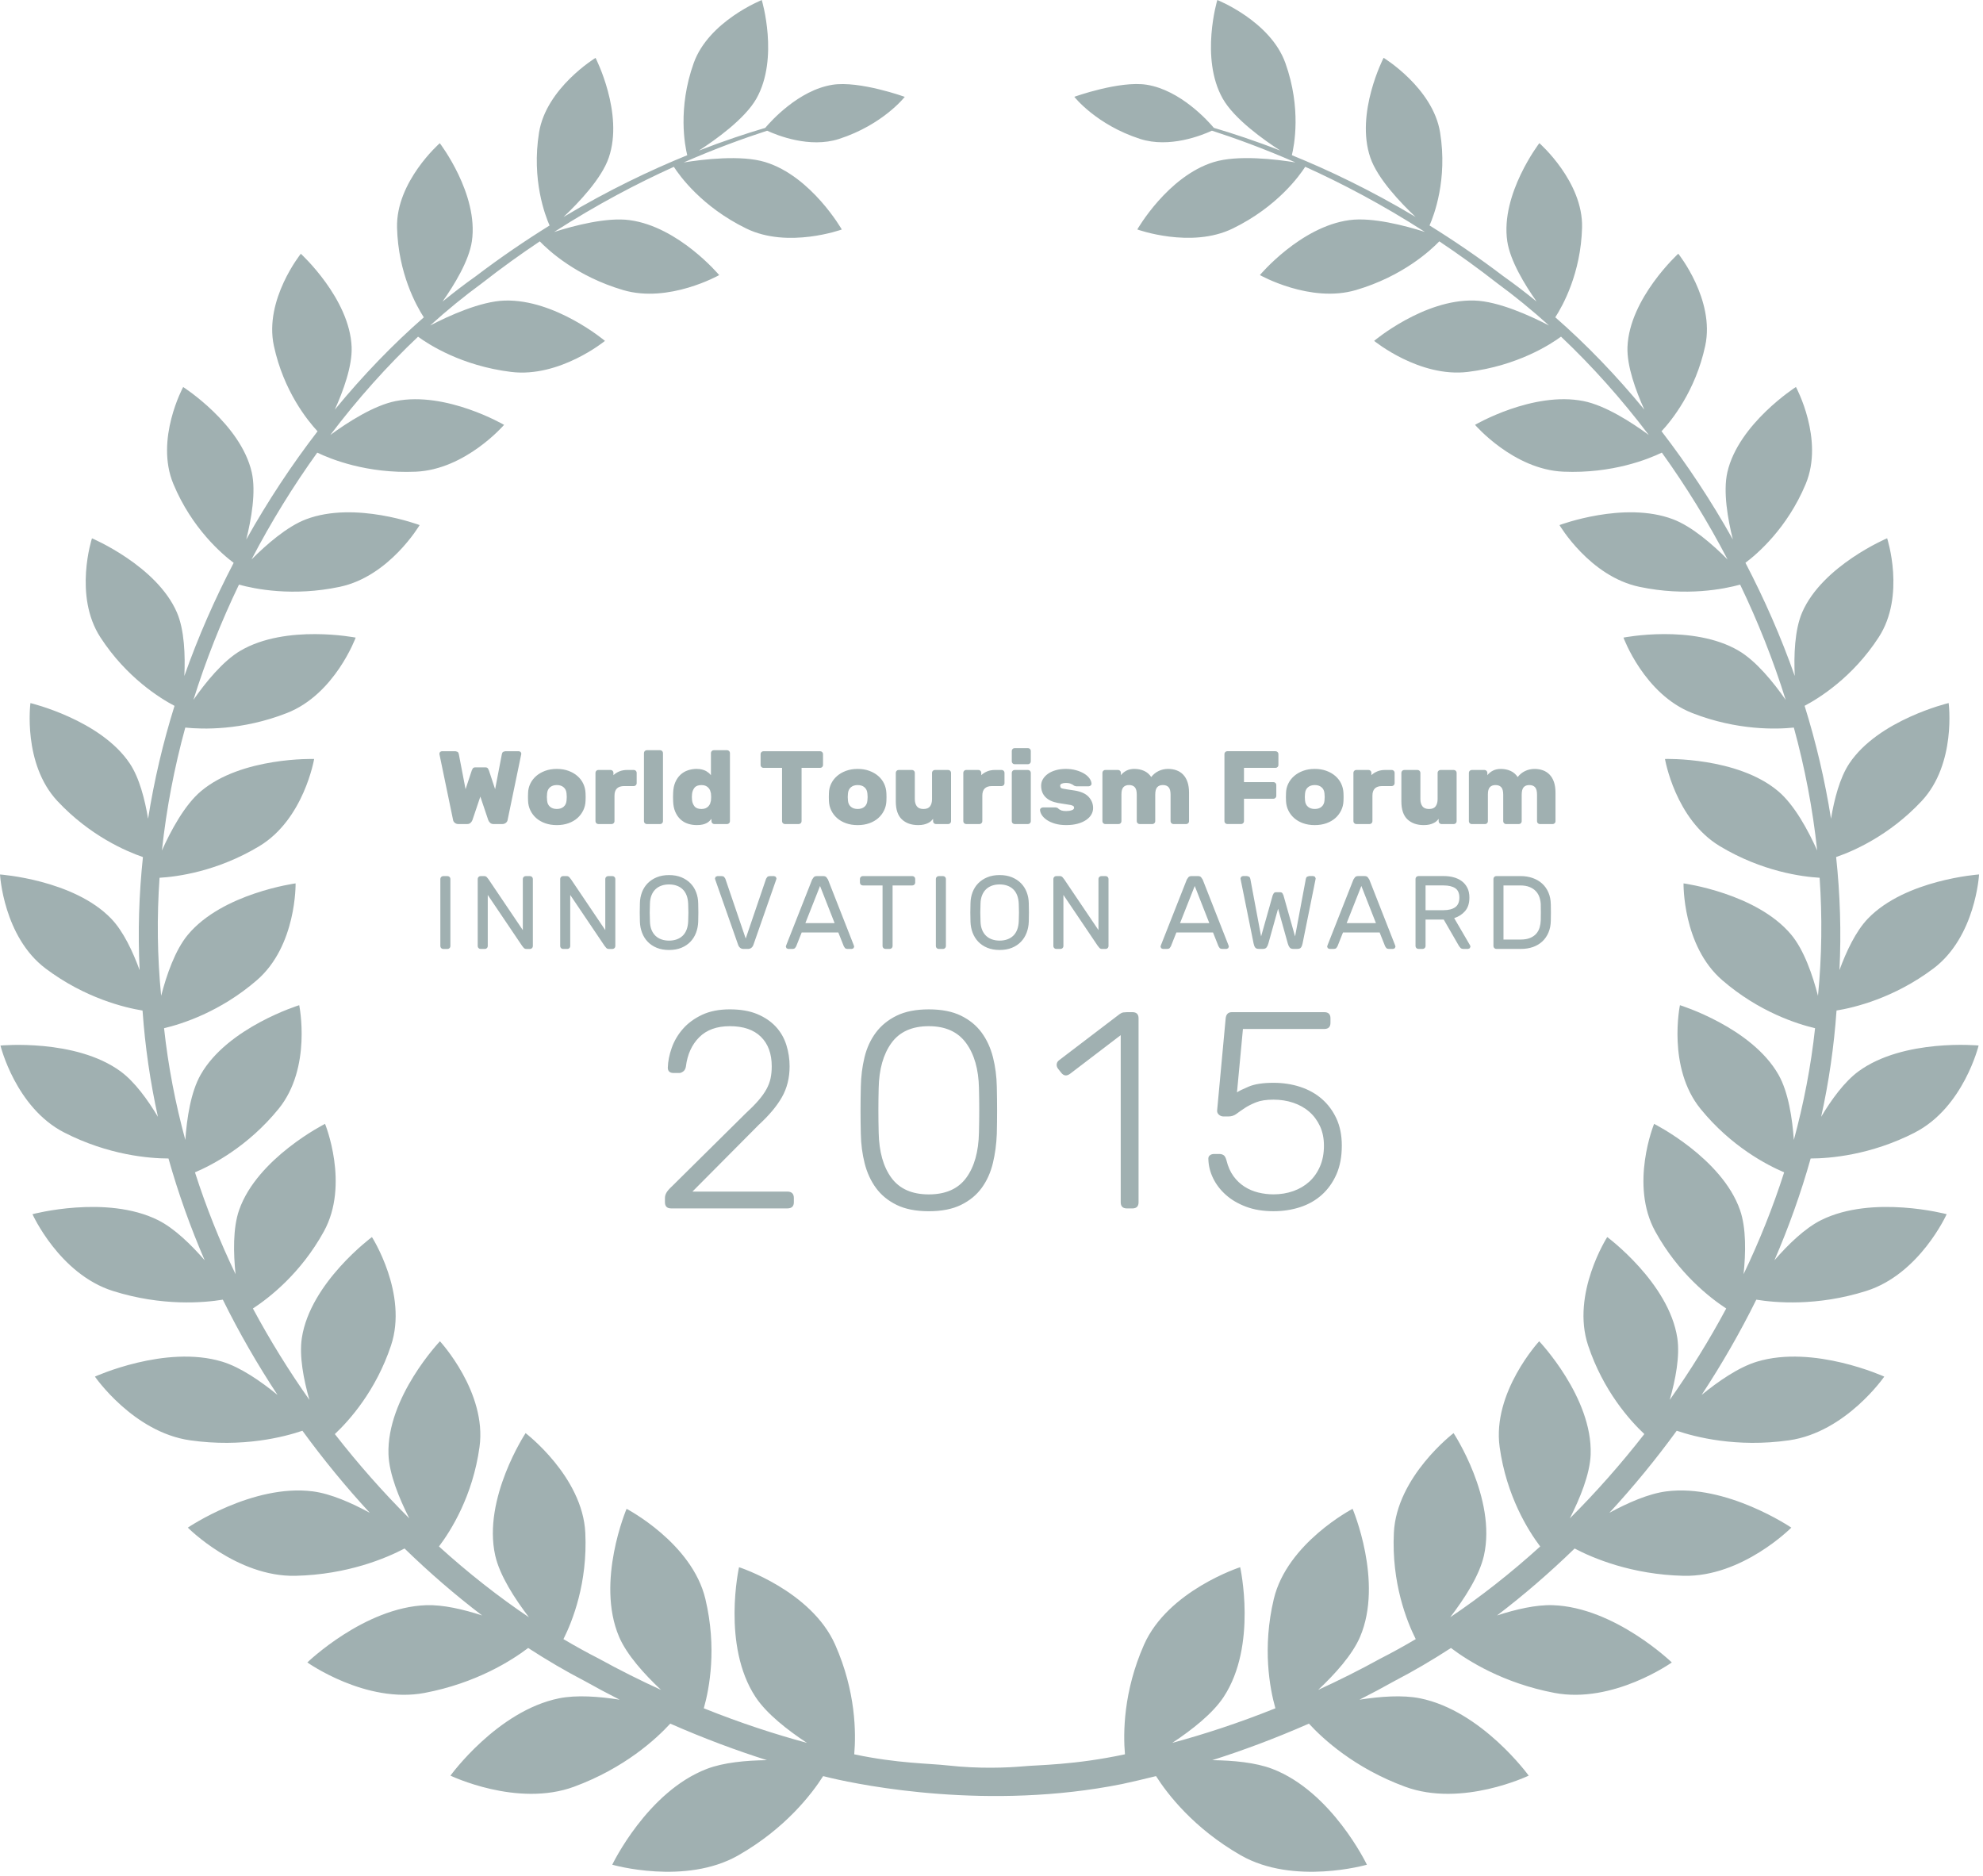 <svg width="167" height="158" viewBox="0 0 167 158" xmlns="http://www.w3.org/2000/svg"><title>world-tourism-forum-2015</title><desc>Created with Sketch.</desc><g fill="#A0B0B1"><path d="M161.27 95.365c4.086-2.096 5.361-7.32 5.361-7.32s-6.312-.604-10.114 2.174c-1.191.874-2.292 2.397-3.147 3.83.647-2.924 1.082-5.913 1.295-8.952 1.482-.239 4.829-1.035 8.154-3.533 3.567-2.678 3.849-7.925 3.849-7.925s-6.199.43-9.363 3.72c-1.024 1.066-1.824 2.78-2.394 4.337.16-3.212.054-6.395-.28-9.524 1.406-.481 4.46-1.787 7.194-4.706 2.955-3.152 2.282-8.261 2.282-8.261s-5.909 1.407-8.366 5.087c-.81 1.215-1.273 3.041-1.541 4.656-.513-3.246-1.263-6.426-2.224-9.51 1.187-.625 4.041-2.379 6.239-5.77 2.287-3.517.711-8.339.711-8.339s-5.449 2.302-7.158 6.248c-.633 1.471-.703 3.623-.622 5.347-1.166-3.307-2.569-6.491-4.153-9.53.973-.728 3.52-2.897 5.079-6.643 1.565-3.759-.826-8.163-.826-8.163s-4.838 3.094-5.774 7.177c-.374 1.646.037 3.967.463 5.668-1.816-3.244-3.838-6.298-6.007-9.116.819-.876 2.86-3.369 3.681-7.204.83-3.88-2.272-7.747-2.272-7.747s-4.115 3.761-4.277 7.851c-.063 1.609.71 3.712 1.418 5.276-2.377-2.888-4.898-5.501-7.498-7.773.629-.969 2.154-3.707 2.255-7.553.1-3.878-3.597-7.112-3.597-7.112s-3.288 4.288-2.702 8.26c.241 1.644 1.474 3.667 2.469 5.078-.928-.755-1.861-1.47-2.799-2.134-2.112-1.604-4.193-3.016-6.217-4.273.369-.833 1.531-3.855.891-7.828-.606-3.758-4.759-6.288-4.759-6.288s-2.402 4.663-1.116 8.406c.607 1.774 2.564 3.818 3.808 4.993-3.783-2.259-7.321-3.941-10.419-5.2.192-.77.824-3.935-.545-7.762-1.262-3.529-5.731-5.306-5.731-5.306s-1.466 4.885.449 8.291c.968 1.725 3.484 3.504 4.855 4.39-2.127-.829-4.016-1.448-5.597-1.916-.477-.566-2.804-3.17-5.649-3.628-2.277-.363-6.101 1.015-6.101 1.015s1.834 2.349 5.538 3.546c2.484.802 5.227-.312 6.052-.694 1.921.624 4.314 1.484 7.03 2.673-1.593-.258-4.843-.654-6.877-.029-3.888 1.198-6.439 5.675-6.439 5.675s4.526 1.637 8.041-.082c3.76-1.831 5.636-4.47 6.101-5.196 3.047 1.376 6.473 3.167 10.081 5.487-1.672-.531-4.425-1.257-6.358-.997-4.133.556-7.54 4.629-7.54 4.629s4.242 2.399 8.097 1.259c3.913-1.153 6.265-3.321 7.012-4.099 1.598 1.069 3.227 2.237 4.877 3.527 1.468 1.075 2.926 2.264 4.36 3.558-1.572-.815-4.253-2.038-6.277-2.1-4.26-.132-8.448 3.396-8.448 3.396s3.811 3.116 7.901 2.613c4.188-.513 6.97-2.328 7.838-2.968 2.587 2.444 5.076 5.223 7.39 8.278-1.455-1.067-3.665-2.492-5.504-2.854-4.258-.843-9.128 2.002-9.128 2.002s3.24 3.768 7.442 3.944c4.121.176 7.168-1.063 8.291-1.606 2.014 2.804 3.878 5.816 5.536 9.002-1.253-1.261-2.999-2.787-4.605-3.391-4.118-1.556-9.552.492-9.552.492s2.547 4.325 6.737 5.202c3.94.83 7.137.183 8.478-.188 1.491 3.102 2.787 6.35 3.836 9.708-1.023-1.471-2.482-3.276-3.973-4.148-3.842-2.251-9.689-1.098-9.689-1.098s1.744 4.772 5.789 6.352c3.805 1.489 7.14 1.373 8.559 1.224.923 3.363 1.589 6.827 1.966 10.352-.75-1.672-1.906-3.831-3.284-4.993-3.44-2.9-9.534-2.715-9.534-2.715s.855 5.083 4.624 7.347c3.567 2.146 6.962 2.575 8.399 2.657.224 3.276.192 6.6-.138 9.943-.45-1.74-1.176-3.859-2.254-5.149-2.912-3.491-9.069-4.32-9.069-4.32s-.1 5.251 3.262 8.154c3.094 2.676 6.329 3.693 7.815 4.041-.347 3.21-.958 6.354-1.788 9.411-.127-1.814-.46-4.034-1.294-5.497-2.266-3.992-8.298-5.851-8.298-5.851s-1.091 5.262 1.739 8.735c2.574 3.164 5.586 4.724 7.038 5.341-.946 2.95-2.095 5.815-3.418 8.575.186-1.777.23-3.886-.298-5.396-1.529-4.39-7.237-7.262-7.237-7.262s-2.087 5.104.103 9.068c1.947 3.529 4.601 5.585 5.971 6.481-1.438 2.683-3.034 5.255-4.758 7.696.486-1.702.871-3.682.639-5.209-.708-4.664-5.902-8.503-5.902-8.503s-3.063 4.782-1.609 9.131c1.272 3.815 3.508 6.31 4.734 7.458-1.979 2.537-4.081 4.915-6.274 7.101.853-1.681 1.695-3.73 1.753-5.388.165-4.804-4.335-9.527-4.335-9.527s-3.97 4.295-3.33 8.905c.573 4.139 2.417 7.056 3.416 8.376-2.461 2.23-5.004 4.229-7.578 5.96 1.196-1.56 2.469-3.522 2.842-5.207 1.07-4.801-2.559-10.298-2.559-10.298s-4.802 3.653-5.029 8.396c-.202 4.223 1.086 7.444 1.842 8.951-.989.584-1.977 1.132-2.965 1.634-1.792.987-3.542 1.859-5.251 2.641 1.409-1.321 2.882-2.952 3.529-4.469 1.979-4.65-.63-10.778-.63-10.778s-5.516 2.872-6.637 7.598c-.978 4.119-.34 7.518.135 9.2-3.133 1.257-6.054 2.201-8.681 2.911 1.643-1.087 3.395-2.459 4.318-3.858 2.867-4.342 1.397-10.935 1.397-10.935s-6.081 1.965-8.099 6.53c-1.744 3.948-1.759 7.444-1.604 9.227-4.3.916-7.31.888-8.59 1.014-1.331.114-3.656.22-6.332-.076-1.528-.174-4.243-.164-7.877-.938.155-1.783.143-5.279-1.604-9.227-2.016-4.564-8.098-6.53-8.098-6.53s-1.471 6.593 1.393 10.935c.923 1.399 2.677 2.771 4.321 3.858-2.627-.71-5.549-1.654-8.681-2.911.475-1.682 1.113-5.081.135-9.2-1.121-4.726-6.638-7.598-6.638-7.598s-2.609 6.128-.631 10.778c.648 1.516 2.122 3.148 3.53 4.469-1.709-.782-3.462-1.654-5.254-2.641-.985-.502-1.974-1.05-2.962-1.634.757-1.507 2.044-4.728 1.841-8.951-.225-4.743-5.029-8.396-5.029-8.396s-3.63 5.497-2.559 10.298c.375 1.685 1.646 3.647 2.841 5.209-2.572-1.733-5.116-3.731-7.577-5.962.998-1.32 2.844-4.237 3.414-8.376.643-4.61-3.332-8.905-3.332-8.905s-4.496 4.723-4.334 9.527c.058 1.658.901 3.709 1.754 5.389-2.194-2.186-4.295-4.565-6.271-7.1 1.223-1.15 3.459-3.644 4.73-7.46 1.453-4.349-1.606-9.131-1.606-9.131s-5.196 3.839-5.904 8.503c-.232 1.527.153 3.507.638 5.209-1.721-2.441-3.316-5.012-4.758-7.696 1.37-.896 4.028-2.952 5.971-6.481 2.189-3.964.103-9.068.103-9.068s-5.709 2.873-7.238 7.262c-.526 1.511-.483 3.619-.298 5.396-1.324-2.76-2.472-5.625-3.418-8.575 1.451-.617 4.463-2.177 7.038-5.341 2.829-3.473 1.741-8.735 1.741-8.735s-6.032 1.859-8.298 5.851c-.835 1.462-1.166 3.683-1.293 5.497-.833-3.057-1.444-6.201-1.791-9.411 1.486-.349 4.721-1.365 7.815-4.041 3.362-2.903 3.262-8.154 3.262-8.154s-6.157.829-9.066 4.32c-1.081 1.291-1.805 3.409-2.256 5.147-.331-3.34-.363-6.664-.135-9.94 1.436-.082 4.828-.512 8.395-2.657 3.768-2.264 4.624-7.347 4.624-7.347s-6.095-.185-9.534 2.715c-1.378 1.162-2.534 3.32-3.285 4.993.378-3.525 1.044-6.988 1.967-10.352 1.419.148 4.753.265 8.558-1.224 4.046-1.581 5.792-6.352 5.792-6.352s-5.849-1.153-9.695 1.098c-1.488.871-2.946 2.675-3.97 4.145 1.051-3.357 2.344-6.603 3.835-9.705 1.344.371 4.538 1.018 8.478.188 4.192-.877 6.737-5.202 6.737-5.202s-5.432-2.049-9.554-.492c-1.604.605-3.35 2.13-4.603 3.389 1.658-3.184 3.522-6.196 5.536-8.999 1.125.543 4.17 1.782 8.29 1.606 4.203-.176 7.443-3.944 7.443-3.944s-4.871-2.846-9.129-2.002c-1.836.362-4.045 1.786-5.504 2.854 2.314-3.056 4.804-5.834 7.39-8.277.868.639 3.65 2.454 7.837 2.967 4.091.503 7.903-2.613 7.903-2.613s-4.19-3.528-8.453-3.396c-2.019.062-4.701 1.284-6.272 2.1 1.432-1.294 2.89-2.483 4.361-3.558 1.646-1.29 3.275-2.457 4.875-3.527.749.778 3.1 2.946 7.013 4.099 3.852 1.14 8.095-1.259 8.095-1.259s-3.407-4.073-7.543-4.629c-1.929-.26-4.683.464-6.357.997 3.612-2.32 7.035-4.11 10.082-5.486.466.726 2.342 3.364 6.102 5.196 3.515 1.719 8.041.082 8.041.082s-2.552-4.476-6.44-5.675c-2.031-.625-5.281-.229-6.875.029 2.717-1.189 5.106-2.049 7.027-2.673.828.382 3.57 1.496 6.052.694 3.705-1.197 5.539-3.546 5.539-3.546s-3.825-1.378-6.099-1.015c-2.847.459-5.173 3.062-5.651 3.628-1.581.468-3.47 1.088-5.596 1.916 1.371-.884 3.885-2.664 4.856-4.39 1.917-3.406.448-8.291.448-8.291s-4.468 1.777-5.732 5.306c-1.368 3.827-.735 6.992-.545 7.762-3.095 1.259-6.635 2.941-10.415 5.198 1.241-1.172 3.2-3.217 3.805-4.99 1.286-3.742-1.113-8.406-1.113-8.406s-4.153 2.53-4.758 6.288c-.64 3.973.518 6.994.888 7.828-2.024 1.257-4.105 2.669-6.216 4.273-.939.664-1.872 1.38-2.8 2.134.995-1.411 2.229-3.434 2.472-5.078.585-3.972-2.702-8.26-2.702-8.26s-3.699 3.234-3.6 7.112c.1 3.846 1.626 6.584 2.254 7.553-2.599 2.272-5.123 4.885-7.495 7.773.706-1.565 1.479-3.668 1.416-5.276-.162-4.09-4.278-7.851-4.278-7.851s-3.104 3.866-2.271 7.747c.821 3.835 2.862 6.328 3.68 7.204-2.169 2.817-4.19 5.869-6.007 9.115.427-1.702.84-4.021.463-5.667-.933-4.083-5.774-7.177-5.774-7.177s-2.391 4.404-.825 8.163c1.559 3.746 4.105 5.915 5.078 6.643-1.584 3.039-2.987 6.223-4.153 9.53.08-1.723.01-3.876-.625-5.347-1.707-3.946-7.155-6.248-7.155-6.248s-1.574 4.822.71 8.339c2.199 3.392 5.051 5.145 6.242 5.77-.964 3.084-1.714 6.263-2.227 9.507-.267-1.614-.73-3.44-1.541-4.654-2.457-3.68-8.366-5.087-8.366-5.087s-.673 5.11 2.282 8.261c2.734 2.919 5.789 4.225 7.192 4.706-.332 3.13-.435 6.311-.278 9.524-.57-1.556-1.37-3.273-2.394-4.337-3.165-3.29-9.364-3.72-9.364-3.72s.283 5.248 3.848 7.925c3.325 2.498 6.674 3.293 8.155 3.533.213 3.039.651 6.028 1.296 8.952-.855-1.432-1.956-2.955-3.147-3.83-3.802-2.778-10.114-2.174-10.114-2.174s1.275 5.224 5.363 7.32c3.753 1.926 7.213 2.187 8.786 2.191.826 2.938 1.852 5.801 3.05 8.572-1.138-1.311-2.549-2.693-3.932-3.383-4.345-2.16-10.572-.499-10.572-.499s2.264 5.037 6.765 6.463c4.157 1.315 7.698.992 9.266.735 1.376 2.788 2.924 5.467 4.606 8.022-1.407-1.151-3.115-2.333-4.661-2.801-4.769-1.447-10.717 1.259-10.717 1.259s3.227 4.683 8.018 5.365c4.431.63 7.933-.288 9.457-.807 1.781 2.443 3.68 4.752 5.671 6.91-1.536-.834-3.284-1.607-4.786-1.802-5.066-.658-10.535 3.052-10.535 3.052s4.125 4.169 9.069 4.057c4.403-.102 7.665-1.501 9.182-2.299 2.114 2.055 4.303 3.942 6.532 5.638-1.581-.516-3.294-.913-4.706-.865-5.213.182-10.012 4.822-10.012 4.822s4.931 3.503 9.88 2.565c4.325-.821 7.31-2.715 8.716-3.783 1.579 1.023 3.16 1.953 4.741 2.772 1.001.561 1.989 1.088 2.967 1.583-1.744-.273-3.63-.414-5.101-.117-5.204 1.052-9.151 6.511-9.151 6.511s5.616 2.701 10.413.933c4.253-1.568 6.912-4.022 8.098-5.312 2.882 1.267 5.616 2.277 8.14 3.077-1.778.021-3.657.198-5.053.732-5.034 1.925-7.971 8.071-7.971 8.071s6.152 1.775 10.638-.801c3.957-2.269 6.164-5.155 7.122-6.659l.678.166c2.723.633 13.301 2.75 24.498.501.896-.195 1.847-.415 2.857-.667.958 1.503 3.165 4.389 7.122 6.659 4.486 2.576 10.637.801 10.637.801s-2.937-6.147-7.97-8.071c-1.396-.534-3.275-.711-5.053-.732 2.524-.8 5.258-1.81 8.14-3.077 1.186 1.291 3.845 3.745 8.098 5.312 4.796 1.767 10.412-.933 10.412-.933s-3.948-5.459-9.151-6.511c-1.471-.297-3.355-.156-5.104.117.981-.496 1.969-1.022 2.97-1.583 1.578-.82 3.165-1.749 4.738-2.772 1.406 1.065 4.393 2.962 8.718 3.783 4.949.938 9.88-2.565 9.88-2.565s-4.796-4.64-10.012-4.822c-1.411-.049-3.125.349-4.706.865 2.229-1.696 4.418-3.583 6.535-5.638 1.513.798 4.776 2.198 9.18 2.299 4.943.112 9.069-4.057 9.069-4.057s-5.469-3.71-10.535-3.052c-1.501.195-3.25.968-4.786 1.802 1.991-2.158 3.89-4.466 5.671-6.91 1.523.519 5.023 1.438 9.457.807 4.794-.682 8.02-5.365 8.02-5.365s-5.949-2.706-10.72-1.259c-1.548.468-3.254 1.651-4.661 2.801 1.682-2.555 3.227-5.234 4.606-8.022 1.569.257 5.108.58 9.264-.735 4.504-1.426 6.767-6.463 6.767-6.463s-6.23-1.661-10.572.499c-1.384.69-2.794 2.071-3.933 3.383 1.196-2.771 2.224-5.633 3.05-8.572 1.573-.004 5.034-.265 8.789-2.191"/><g><path d="M41.697 66.461l.569-2.962c.018-.088.053-.149.107-.184l.169-.053h1.165l.138.057.058.136-.009.07-1.148 5.538c-.012.082-.059.158-.142.228-.083.07-.184.105-.302.105h-.738c-.119 0-.215-.035-.289-.105-.074-.07-.126-.146-.156-.228l-.667-1.98-.667 1.98c-.03.082-.082.158-.156.228s-.171.105-.289.105h-.738c-.119 0-.219-.035-.302-.105-.083-.07-.13-.146-.142-.228l-1.148-5.538-.009-.07.058-.136.138-.057h1.165l.169.053c.053.035.089.096.107.184l.569 2.962.525-1.586.08-.158c.042-.064.116-.096.222-.096h.836c.107 0 .181.032.222.096l.08.158.525 1.586zm7.615.324l.009.337-.009.337c-.012.28-.077.543-.196.789-.119.245-.282.46-.489.644-.208.184-.458.329-.752.434-.294.105-.621.158-.983.158s-.689-.053-.983-.158c-.294-.105-.544-.25-.752-.434-.208-.184-.371-.399-.489-.644-.119-.245-.184-.508-.196-.789l-.009-.337.009-.337c.006-.28.068-.543.187-.789.119-.245.283-.46.494-.644.211-.184.463-.33.756-.438.294-.108.621-.162.983-.162s.689.054.983.162c.294.108.546.254.756.438.211.184.374.399.489.644.116.245.179.508.191.789zm-3.238.631c.018.222.099.396.245.521.145.126.337.188.574.188.237 0 .429-.063.574-.188.145-.126.227-.299.245-.521l.018-.298-.018-.298c-.018-.222-.099-.396-.245-.521-.145-.126-.337-.188-.574-.188-.237 0-.429.063-.574.188-.145.126-.227.299-.245.521l-.018.298.018.298zm7.304-2.576c.065 0 .122.023.169.07.047.047.071.102.071.166v.885c0 .064-.024.12-.071.166-.047.047-.104.07-.169.07h-.81c-.546 0-.818.269-.818.806v2.156c0 .064-.024.12-.071.166-.047.047-.104.07-.169.07h-1.121c-.065 0-.122-.023-.169-.07-.047-.047-.071-.102-.071-.166v-4.084c0-.064.024-.12.071-.166.047-.047.104-.07.169-.07h1.032c.065 0 .122.023.169.07.047.047.071.102.071.166v.202c.136-.129.301-.234.494-.315.193-.082.423-.123.689-.123h.534zm2.455 4.32c0 .064-.024.12-.071.166-.047.047-.104.07-.169.07h-1.121c-.065 0-.122-.023-.169-.07-.047-.047-.071-.102-.071-.166v-5.748c0-.064.024-.12.071-.166.047-.047.104-.07.169-.07h1.121c.065 0 .122.023.169.07.047.047.071.102.071.166v5.748zm2.847-4.408c.172 0 .323.018.454.053.13.035.243.079.338.131l.24.171.16.171v-1.866c0-.064.024-.12.071-.166.047-.047.104-.07.169-.07h1.121c.065 0 .122.023.169.07.047.047.071.102.071.166v5.748c0 .064-.024.12-.071.166-.047.047-.104.07-.169.07h-1.076c-.065 0-.122-.023-.169-.07-.047-.047-.071-.102-.071-.166v-.202l-.173.188c-.062.061-.139.117-.231.166-.092.05-.205.091-.338.123-.133.032-.298.048-.494.048-.267 0-.519-.039-.756-.118-.237-.079-.445-.202-.623-.368-.178-.166-.322-.375-.431-.627-.11-.251-.171-.549-.182-.894l-.009-.355.009-.355c.012-.345.073-.643.182-.894.11-.251.254-.46.431-.627.178-.166.386-.291.623-.372.237-.082.489-.123.756-.123zm-.4 2.121c-.018.164-.018.327 0 .491.018.204.086.383.205.535.119.152.317.228.596.228.13 0 .243-.02.338-.061.095-.041.173-.095.236-.162.062-.067.111-.142.147-.223l.071-.254.018-.307-.018-.307-.071-.254c-.036-.082-.085-.156-.147-.223-.062-.067-.141-.121-.236-.162-.095-.041-.208-.061-.338-.061-.279 0-.477.076-.596.228-.119.152-.187.33-.205.535zm10.791-3.61c.065 0 .122.023.169.07.047.047.071.102.071.166v.929c0 .064-.024.12-.071.166-.047.047-.104.07-.169.07h-1.566v4.495c0 .064-.024.12-.071.166-.047.047-.104.07-.169.07h-1.165c-.065 0-.122-.023-.169-.07-.047-.047-.071-.102-.071-.166v-4.495h-1.566c-.065 0-.122-.023-.169-.07-.047-.047-.071-.102-.071-.166v-.929c0-.064.024-.12.071-.166.047-.047.104-.07.169-.07h4.777zm5.578 3.523l.009.337-.009.337c-.012.28-.077.543-.196.789-.119.245-.282.46-.489.644-.208.184-.458.329-.752.434-.294.105-.621.158-.983.158s-.689-.053-.983-.158c-.294-.105-.544-.25-.752-.434-.208-.184-.371-.399-.489-.644-.119-.245-.184-.508-.196-.789l-.009-.337.009-.337c.006-.28.068-.543.187-.789.119-.245.283-.46.494-.644.211-.184.463-.33.756-.438.294-.108.621-.162.983-.162s.689.054.983.162c.294.108.546.254.756.438.211.184.374.399.489.644.116.245.179.508.191.789zm-3.238.631c.018.222.099.396.245.521.145.126.337.188.574.188.237 0 .429-.063.574-.188.145-.126.227-.299.245-.521l.018-.298-.018-.298c-.018-.222-.099-.396-.245-.521-.145-.126-.337-.188-.574-.188-.237 0-.429.063-.574.188-.145.126-.227.299-.245.521l-.018.298.018.298zm4.03-2.34c0-.064.024-.12.071-.166.047-.047.104-.07.169-.07h1.121c.065 0 .122.023.169.07.047.047.071.102.071.166v2.217c0 .251.056.453.169.605.113.152.3.228.56.228.261 0 .446-.076.556-.228.11-.152.165-.353.165-.605v-2.217c0-.064.024-.12.071-.166.047-.047.104-.07.169-.07h1.121c.065 0 .122.023.169.07.047.047.071.102.071.166v4.084c0 .064-.024.12-.071.166-.047.047-.104.07-.169.07h-1.032c-.065 0-.122-.023-.169-.07-.047-.047-.071-.102-.071-.166v-.202l-.173.188c-.068.061-.153.117-.254.166-.101.05-.218.091-.351.123-.133.032-.292.048-.476.048-.575 0-1.033-.161-1.375-.482-.341-.321-.512-.827-.512-1.516v-2.41zm8.914-.237c.065 0 .122.023.169.07.047.047.071.102.071.166v.885c0 .064-.024.12-.071.166-.047.047-.104.07-.169.07h-.81c-.546 0-.818.269-.818.806v2.156c0 .064-.024.12-.071.166-.047.047-.104.07-.169.07h-1.121c-.065 0-.122-.023-.169-.07-.047-.047-.071-.102-.071-.166v-4.084c0-.064.024-.12.071-.166.047-.047.104-.07.169-.07h1.032c.065 0 .122.023.169.07.047.047.071.102.071.166v.202c.136-.129.301-.234.494-.315.193-.082.423-.123.689-.123h.534zm2.455 4.32c0 .064-.024.12-.071.166-.047.047-.104.07-.169.07h-1.121c-.065 0-.122-.023-.169-.07-.047-.047-.071-.102-.071-.166v-4.084c0-.064.024-.12.071-.166.047-.047.104-.07.169-.07h1.121c.065 0 .122.023.169.07.047.047.071.102.071.166v4.084zm0-5.039c0 .064-.024.12-.071.166-.047.047-.104.07-.169.07h-1.121c-.065 0-.122-.023-.169-.07-.047-.047-.071-.102-.071-.166v-.885c0-.064.024-.12.071-.166.047-.047.104-.07.169-.07h1.121c.065 0 .122.023.169.07.047.047.071.102.071.166v.885zm3.648 3.908c0-.064-.022-.114-.067-.149-.044-.035-.12-.064-.227-.088l-.423-.07-.654-.105c-.451-.082-.798-.245-1.041-.491-.243-.245-.365-.567-.365-.964 0-.199.05-.383.151-.552.101-.169.242-.318.423-.447s.399-.229.654-.302c.255-.073.54-.11.854-.11.308 0 .593.037.854.11.261.073.486.166.676.28.19.114.34.245.449.394.11.149.171.296.182.443.006.064-.016.12-.067.166-.05.047-.108.07-.173.07h-1.059l-.156-.044-.138-.096-.209-.096c-.086-.029-.206-.044-.36-.044-.136 0-.251.019-.343.057-.092.038-.138.101-.138.188l.044.149c.03.035.089.063.178.083l.374.066.632.096c.54.088.933.267 1.179.539s.369.583.369.933c0 .199-.05.384-.151.556-.101.172-.249.324-.445.456-.196.131-.433.235-.712.311-.279.076-.596.114-.952.114s-.669-.039-.939-.118c-.27-.079-.497-.18-.681-.302-.184-.123-.325-.257-.423-.403-.098-.146-.153-.289-.165-.429-.006-.064.016-.12.067-.166.05-.047.108-.07.173-.07h1.103l.142.048.116.105.205.105c.089.032.222.048.4.048.178 0 .332-.023.463-.07.13-.047.196-.114.196-.202zm9.679 1.13c0 .064-.024.12-.071.166-.047.047-.104.07-.169.07h-1.076c-.065 0-.122-.023-.169-.07-.047-.047-.071-.102-.071-.166v-2.243c0-.292-.055-.499-.165-.622-.11-.123-.271-.184-.485-.184-.208 0-.366.061-.476.184-.11.123-.165.33-.165.622v2.243c0 .064-.024.12-.071.166-.047.047-.104.07-.169.07h-1.076c-.065 0-.122-.023-.169-.07-.047-.047-.071-.102-.071-.166v-2.243c0-.292-.055-.499-.165-.622-.11-.123-.271-.184-.485-.184-.208 0-.366.06-.476.18-.11.12-.165.32-.165.6v2.27c0 .064-.024.12-.071.166-.047.047-.104.07-.169.07h-1.121c-.065 0-.122-.023-.169-.07-.047-.047-.071-.102-.071-.166v-4.084c0-.064.024-.12.071-.166.047-.047.104-.07.169-.07h1.076c.065 0 .122.023.169.07.047.047.071.102.071.166v.202c.13-.164.289-.292.476-.386.187-.093.405-.14.654-.14.302 0 .577.055.823.166.246.111.446.283.601.517.172-.222.381-.391.627-.508.246-.117.512-.175.796-.175.255 0 .491.039.707.118.216.079.403.2.56.364.157.164.279.371.365.622.086.251.129.549.129.894v2.41zm7.286-5.897c.065 0 .122.023.169.07.047.047.071.102.071.166v.929c0 .064-.024.12-.071.166-.047.047-.104.07-.169.07h-2.66v1.201h2.482c.065 0 .122.023.169.07.047.047.071.102.071.166v.929c0 .064-.024.12-.071.166-.047.047-.104.07-.169.07h-2.482v1.893c0 .064-.024.12-.071.166-.047.047-.104.07-.169.07h-1.165c-.065 0-.122-.023-.169-.07-.047-.047-.071-.102-.071-.166v-5.661c0-.064.024-.12.071-.166.047-.047.104-.07.169-.07h4.066zm5.72 3.523l.009.337-.009.337c-.012.28-.077.543-.196.789-.119.245-.282.46-.489.644-.208.184-.458.329-.752.434-.294.105-.621.158-.983.158s-.689-.053-.983-.158c-.294-.105-.544-.25-.752-.434-.208-.184-.371-.399-.489-.644-.119-.245-.184-.508-.196-.789l-.009-.337.009-.337c.006-.28.068-.543.187-.789.119-.245.283-.46.494-.644.211-.184.463-.33.756-.438.294-.108.621-.162.983-.162s.689.054.983.162c.294.108.546.254.756.438.211.184.374.399.489.644.116.245.179.508.191.789zm-3.238.631c.018.222.099.396.245.521.145.126.337.188.574.188.237 0 .429-.063.574-.188.145-.126.227-.299.245-.521l.018-.298-.018-.298c-.018-.222-.099-.396-.245-.521-.145-.126-.337-.188-.574-.188-.237 0-.429.063-.574.188-.145.126-.227.299-.245.521l-.018.298.018.298zm7.304-2.576c.065 0 .122.023.169.07.047.047.071.102.071.166v.885c0 .064-.024.12-.071.166-.047.047-.104.07-.169.07h-.81c-.546 0-.818.269-.818.806v2.156c0 .064-.024.12-.071.166-.047.047-.104.07-.169.07h-1.121c-.065 0-.122-.023-.169-.07-.047-.047-.071-.102-.071-.166v-4.084c0-.064.024-.12.071-.166.047-.047.104-.07.169-.07h1.032c.065 0 .122.023.169.07.047.047.071.102.071.166v.202c.136-.129.301-.234.494-.315.193-.082.423-.123.689-.123h.534zm.81.237c0-.064.024-.12.071-.166.047-.047.104-.07.169-.07h1.121c.065 0 .122.023.169.07.047.047.071.102.071.166v2.217c0 .251.056.453.169.605.113.152.3.228.56.228.261 0 .446-.076.556-.228.11-.152.165-.353.165-.605v-2.217c0-.064.024-.12.071-.166.047-.047.104-.07.169-.07h1.121c.065 0 .122.023.169.07.047.047.071.102.071.166v4.084c0 .064-.024.12-.071.166-.047.047-.104.07-.169.07h-1.032c-.065 0-.122-.023-.169-.07-.047-.047-.071-.102-.071-.166v-.202l-.173.188c-.068.061-.153.117-.254.166-.101.05-.218.091-.351.123-.133.032-.292.048-.476.048-.575 0-1.033-.161-1.375-.482-.341-.321-.512-.827-.512-1.516v-2.41zm12.98 4.084c0 .064-.024.12-.071.166-.047.047-.104.07-.169.07h-1.076c-.065 0-.122-.023-.169-.07-.047-.047-.071-.102-.071-.166v-2.243c0-.292-.055-.499-.165-.622-.11-.123-.271-.184-.485-.184-.208 0-.366.061-.476.184-.11.123-.165.33-.165.622v2.243c0 .064-.024.12-.071.166-.047.047-.104.07-.169.07h-1.076c-.065 0-.122-.023-.169-.07-.047-.047-.071-.102-.071-.166v-2.243c0-.292-.055-.499-.165-.622-.11-.123-.271-.184-.485-.184-.208 0-.366.06-.476.18-.11.12-.165.32-.165.6v2.27c0 .064-.024.12-.071.166-.047.047-.104.07-.169.07h-1.121c-.065 0-.122-.023-.169-.07-.047-.047-.071-.102-.071-.166v-4.084c0-.064.024-.12.071-.166.047-.047.104-.07.169-.07h1.076c.065 0 .122.023.169.07.047.047.071.102.071.166v.202c.13-.164.289-.292.476-.386.187-.093.405-.14.654-.14.302 0 .577.055.823.166.246.111.446.283.601.517.172-.222.381-.391.627-.508.246-.117.512-.175.796-.175.255 0 .491.039.707.118.216.079.403.2.56.364.157.164.279.371.365.622.086.251.129.549.129.894v2.41zm-93.674 10.752c-.065 0-.122-.023-.169-.07-.047-.047-.071-.102-.071-.166v-5.661c0-.064.024-.12.071-.166.047-.047.104-.07.169-.07h.365c.065 0 .122.023.169.07.047.047.071.102.071.166v5.661c0 .064-.024.12-.071.166-.047.047-.104.07-.169.07h-.365zm6.999 0c-.083 0-.153-.028-.209-.083l-.147-.18-2.891-4.285v4.311c0 .064-.024.12-.071.166-.047.047-.104.07-.169.07h-.365c-.065 0-.122-.023-.169-.07-.047-.047-.071-.102-.071-.166v-5.661c0-.064.024-.12.071-.166.047-.047.104-.07.169-.07h.311c.083 0 .153.028.209.083l.147.18 2.891 4.285v-4.311c0-.064.024-.12.071-.166.047-.047.104-.07.169-.07h.365c.065 0 .122.023.169.07.047.047.071.102.071.166v5.661c0 .064-.024.12-.071.166-.047.047-.104.07-.169.07h-.311zm6.945 0c-.083 0-.153-.028-.209-.083l-.147-.18-2.891-4.285v4.311c0 .064-.024.12-.071.166-.047.047-.104.07-.169.07h-.365c-.065 0-.122-.023-.169-.07-.047-.047-.071-.102-.071-.166v-5.661c0-.064.024-.12.071-.166.047-.047.104-.07.169-.07h.311c.083 0 .153.028.209.083l.147.18 2.891 4.285v-4.311c0-.064.024-.12.071-.166.047-.047.104-.07.169-.07h.365c.065 0 .122.023.169.07.047.047.071.102.071.166v5.661c0 .064-.024.12-.071.166-.047.047-.104.07-.169.07h-.311zm2.621-3.847c.006-.327.064-.635.173-.924.11-.289.268-.54.476-.754.208-.213.463-.383.765-.508.302-.126.649-.188 1.041-.188.391 0 .738.063 1.041.188.302.126.558.295.765.508.208.213.366.464.476.754.11.289.168.597.173.924.018.52.018 1.04 0 1.56-.012.327-.073.635-.182.924-.11.289-.268.542-.476.758-.208.216-.461.386-.761.508-.3.123-.645.184-1.036.184s-.737-.061-1.036-.184c-.3-.123-.553-.292-.761-.508-.208-.216-.366-.469-.476-.758-.11-.289-.171-.597-.182-.924-.018-.52-.018-1.04 0-1.56zm4.066.044c-.012-.275-.058-.514-.138-.719-.08-.204-.191-.374-.334-.508-.142-.134-.31-.235-.503-.302s-.405-.101-.636-.101c-.231 0-.443.034-.636.101s-.36.168-.503.302c-.142.134-.255.304-.338.508-.083.204-.128.444-.133.719-.012.263-.018.508-.018.736 0 .228.006.473.018.736.006.275.05.514.133.719.083.204.196.374.338.508.142.134.31.235.503.302s.405.101.636.101c.231 0 .443-.034.636-.101s.36-.168.503-.302c.142-.134.254-.304.334-.508.08-.204.126-.444.138-.719.012-.263.018-.508.018-.736 0-.228-.006-.473-.018-.736zm6.563-2.112l.098-.145c.047-.05.13-.074.249-.074h.329l.138.057.058.136-.018.088-1.922 5.503c-.036.105-.093.19-.173.254-.08.064-.179.096-.298.096h-.356c-.119 0-.216-.032-.294-.096-.077-.064-.133-.149-.169-.254l-1.931-5.503-.018-.088.058-.136.138-.057h.329c.119 0 .202.025.249.074l.098.145 1.717 5.039 1.717-5.039zm6.082 4.53h-3.087l-.463 1.165-.098.145c-.047.05-.13.074-.249.074h-.329l-.138-.057-.058-.136.036-.123 2.18-5.529.133-.193c.059-.064.148-.096.267-.096h.534c.119 0 .208.032.267.096l.133.193 2.171 5.529.036.123-.058.136-.138.057h-.329c-.119 0-.202-.025-.249-.074l-.098-.145-.463-1.165zm-2.776-.789h2.464l-1.228-3.128-1.237 3.128zm9.009-3.961c.065 0 .122.023.169.07.047.047.071.102.071.166v.315c0 .064-.024.12-.071.166-.047.047-.104.07-.169.07h-1.664v5.109c0 .064-.024.12-.071.166-.047.047-.104.07-.169.07h-.365c-.065 0-.122-.023-.169-.07-.047-.047-.071-.102-.071-.166v-5.109h-1.664c-.065 0-.122-.023-.169-.07-.047-.047-.071-.102-.071-.166v-.315c0-.064.024-.12.071-.166.047-.047.104-.07.169-.07h4.172zm2.221 6.134c-.065 0-.122-.023-.169-.07-.047-.047-.071-.102-.071-.166v-5.661c0-.064.024-.12.071-.166.047-.047.104-.07.169-.07h.365c.065 0 .122.023.169.07.047.047.071.102.071.166v5.661c0 .064-.024.12-.071.166-.047.047-.104.07-.169.07h-.365zm2.675-3.847c.006-.327.064-.635.173-.924.11-.289.268-.54.476-.754.208-.213.463-.383.765-.508.302-.126.649-.188 1.041-.188.391 0 .738.063 1.041.188.302.126.558.295.765.508.208.213.366.464.476.754.11.289.168.597.173.924.018.52.018 1.04 0 1.56-.012.327-.073.635-.182.924-.11.289-.268.542-.476.758-.208.216-.461.386-.761.508-.3.123-.645.184-1.036.184s-.737-.061-1.036-.184c-.3-.123-.553-.292-.761-.508-.208-.216-.366-.469-.476-.758-.11-.289-.171-.597-.182-.924-.018-.52-.018-1.04 0-1.56zm4.066.044c-.012-.275-.058-.514-.138-.719-.08-.204-.191-.374-.334-.508-.142-.134-.31-.235-.503-.302s-.405-.101-.636-.101c-.231 0-.443.034-.636.101s-.36.168-.503.302c-.142.134-.255.304-.338.508-.083.204-.128.444-.133.719-.012.263-.018.508-.018.736 0 .228.006.473.018.736.006.275.05.514.133.719.083.204.196.374.338.508.142.134.31.235.503.302s.405.101.636.101c.231 0 .443-.034.636-.101s.36-.168.503-.302c.142-.134.254-.304.334-.508.08-.204.126-.444.138-.719.012-.263.018-.508.018-.736 0-.228-.006-.473-.018-.736zm7.007 3.803c-.083 0-.153-.028-.209-.083l-.147-.18-2.891-4.285v4.311c0 .064-.024.12-.071.166-.047.047-.104.07-.169.07h-.365c-.065 0-.122-.023-.169-.07-.047-.047-.071-.102-.071-.166v-5.661c0-.064.024-.12.071-.166.047-.047.104-.07.169-.07h.311c.083 0 .153.028.209.083l.147.18 2.891 4.285v-4.311c0-.064.024-.12.071-.166.047-.047.104-.07.169-.07h.365c.065 0 .122.023.169.07.047.047.071.102.071.166v5.661c0 .064-.024.12-.071.166-.047.047-.104.07-.169.07h-.311zm9.353-1.385h-3.087l-.463 1.165-.098.145c-.047.05-.13.074-.249.074h-.329l-.138-.057-.058-.136.036-.123 2.18-5.529.133-.193c.059-.064.148-.096.267-.096h.534c.119 0 .208.032.267.096l.133.193 2.171 5.529.036.123-.058.136-.138.057h-.329c-.119 0-.202-.025-.249-.074l-.098-.145-.463-1.165zm-2.776-.789h2.464l-1.228-3.128-1.237 3.128zm8.404-2.603c.107 0 .181.032.222.096l.08.158.979 3.47.907-4.846c.018-.088.053-.149.107-.184l.169-.053h.356l.138.057.058.136-.009.07-1.094 5.415c-.03.146-.074.259-.133.337-.059.079-.16.118-.302.118h-.356c-.136 0-.237-.042-.302-.127-.065-.085-.116-.194-.151-.329l-.818-2.927-.818 2.927c-.036.134-.086.244-.151.329-.065.085-.166.127-.302.127h-.356c-.142 0-.243-.039-.302-.118-.059-.079-.104-.191-.133-.337l-1.094-5.415-.009-.07.058-.136.138-.057h.356l.169.053c.053.035.089.096.107.184l.907 4.846.979-3.47.08-.158c.042-.064.116-.096.222-.096h.302zm8.404 3.391h-3.087l-.463 1.165-.098.145c-.047.05-.13.074-.249.074h-.329l-.138-.057-.058-.136.036-.123 2.18-5.529.133-.193c.059-.064.148-.096.267-.096h.534c.119 0 .208.032.267.096l.133.193 2.171 5.529.036.123-.058.136-.138.057h-.329c-.119 0-.202-.025-.249-.074l-.098-.145-.463-1.165zm-2.776-.789h2.464l-1.228-3.128-1.237 3.128zm8.191-3.961c.291 0 .565.035.823.105.258.07.485.178.681.324.196.146.351.333.467.561.116.228.173.502.173.824 0 .473-.12.85-.36 1.13-.24.28-.547.479-.921.596l1.343 2.305.027.096-.058.136-.138.057h-.383c-.119 0-.206-.029-.262-.088l-.12-.149-1.29-2.235h-1.53v2.235c0 .064-.024.12-.071.166-.047.047-.104.07-.169.07h-.365c-.065 0-.122-.023-.169-.07-.047-.047-.071-.102-.071-.166v-5.661c0-.064.024-.12.071-.166.047-.047.104-.07.169-.07h2.153zm-1.548 2.874h1.504c.427 0 .758-.083.992-.25.234-.166.351-.437.351-.811 0-.374-.117-.638-.351-.793-.234-.155-.565-.232-.992-.232h-1.504v2.086zm10.548-.499l.009.692-.009.692c-.006.368-.071.7-.196.995-.125.295-.297.545-.516.749-.219.204-.48.361-.783.469-.302.108-.638.162-1.005.162h-2.091c-.065 0-.122-.023-.169-.07-.047-.047-.071-.102-.071-.166v-5.661c0-.064.024-.12.071-.166.047-.047.104-.07.169-.07h2.037c.368 0 .707.054 1.019.162.311.108.58.264.805.469.225.204.402.454.529.749.128.295.194.627.2.995zm-.845.044c-.006-.21-.04-.413-.102-.609-.062-.196-.162-.37-.298-.521-.136-.152-.314-.273-.534-.364-.219-.091-.489-.136-.81-.136h-1.397v4.557h1.441c.32 0 .589-.045.805-.136.216-.091.39-.212.52-.364s.224-.326.28-.521c.056-.196.087-.399.093-.609l.004-.346.004-.298-.004-.298-.004-.355z"/><path d="M56.74 90.36c-.334 0-.501-.15-.501-.449.016-.535.127-1.094.334-1.676.207-.582.521-1.114.942-1.594.421-.48.958-.874 1.61-1.181.652-.307 1.431-.46 2.338-.46s1.678.134 2.314.401c.636.268 1.157.622 1.563 1.063.406.441.7.952.883 1.535.183.582.274 1.181.274 1.794 0 .976-.215 1.842-.644 2.597-.429.756-1.082 1.535-1.956 2.337l-5.583 5.619h7.992c.366 0 .549.181.549.543v.354c0 .346-.183.519-.549.519h-9.782c-.35 0-.525-.173-.525-.519v-.354c0-.157.044-.311.131-.46.087-.15.243-.327.465-.531l6.179-6.115c.445-.409.811-.779 1.097-1.11.286-.331.513-.649.68-.956.167-.307.282-.614.346-.921.064-.307.095-.641.095-1.003 0-1.055-.302-1.881-.907-2.479-.604-.598-1.479-.897-2.624-.897-1.097 0-1.956.311-2.577.933-.62.622-.994 1.444-1.121 2.467-.032.189-.107.327-.227.413-.119.087-.227.13-.322.13h-.477zm15.755 1.157c.016-.866.119-1.692.31-2.479.191-.787.509-1.48.954-2.078.445-.598 1.03-1.074 1.754-1.428.724-.354 1.626-.531 2.708-.531 1.082 0 1.984.177 2.708.531.724.354 1.304.83 1.742 1.428.437.598.755 1.291.954 2.078.199.787.306 1.613.322 2.479.032 1.354.032 2.676 0 3.967-.032.866-.143 1.692-.334 2.479-.191.787-.505 1.48-.942 2.078-.437.598-1.018 1.074-1.742 1.428-.724.354-1.626.531-2.708.531-1.082 0-1.984-.177-2.708-.531-.724-.354-1.304-.83-1.742-1.428-.437-.598-.755-1.291-.954-2.078-.199-.787-.306-1.613-.322-2.479-.032-1.291-.032-2.613 0-3.967zm9.949.118c-.032-1.59-.394-2.857-1.086-3.801-.692-.944-1.738-1.417-3.137-1.417-1.416 0-2.465.472-3.149 1.417-.684.944-1.042 2.212-1.074 3.801-.016.661-.024 1.279-.024 1.853 0 .575.008 1.2.024 1.877.032 1.621.39 2.896 1.074 3.825.684.929 1.734 1.393 3.149 1.393 1.416 0 2.465-.464 3.149-1.393.684-.929 1.042-2.204 1.074-3.825.016-.677.024-1.303.024-1.877 0-.575-.008-1.192-.024-1.853zm13.441 9.61c0 .346-.175.519-.525.519h-.453c-.35 0-.525-.173-.525-.519v-14.072l-4.271 3.258c-.286.205-.533.173-.74-.094l-.262-.331c-.095-.126-.135-.256-.119-.39.016-.134.087-.248.215-.342l5.082-3.872c.111-.079.215-.126.31-.142l.31-.024h.453c.35 0 .525.173.525.519v15.489zm15.612-4.769c0-.614-.111-1.161-.334-1.641-.223-.48-.525-.885-.907-1.216-.382-.331-.831-.582-1.348-.756-.517-.173-1.07-.26-1.658-.26-.604 0-1.093.075-1.467.224-.374.15-.692.311-.954.484s-.493.334-.692.484c-.199.15-.425.224-.68.224h-.429c-.143 0-.27-.051-.382-.153-.111-.102-.159-.224-.143-.366l.716-7.721c.032-.362.207-.543.525-.543h7.778c.35 0 .525.173.525.519v.378c0 .346-.175.519-.525.519h-6.847l-.501 5.336c.159-.11.489-.272.99-.484.501-.213 1.197-.319 2.088-.319.795 0 1.543.114 2.243.342.7.228 1.308.567 1.825 1.015.517.449.926 1 1.229 1.653.302.653.453 1.413.453 2.278 0 .929-.151 1.735-.453 2.42-.302.685-.712 1.259-1.229 1.724-.517.464-1.125.811-1.825 1.039-.7.228-1.447.342-2.243.342-.875 0-1.646-.126-2.314-.378-.668-.252-1.233-.582-1.694-.992-.461-.409-.819-.874-1.074-1.393-.254-.519-.39-1.055-.406-1.606-.016-.142.024-.252.119-.331.095-.079.215-.118.358-.118h.453c.127 0 .243.031.346.094.103.063.187.212.251.449.127.519.322.96.585 1.322.262.362.573.657.93.885.358.228.748.394 1.169.496.421.102.847.153 1.276.153.588 0 1.141-.091 1.658-.272.517-.181.966-.445 1.348-.791.382-.346.684-.775.907-1.287.223-.512.334-1.098.334-1.759z"/></g></g></svg>